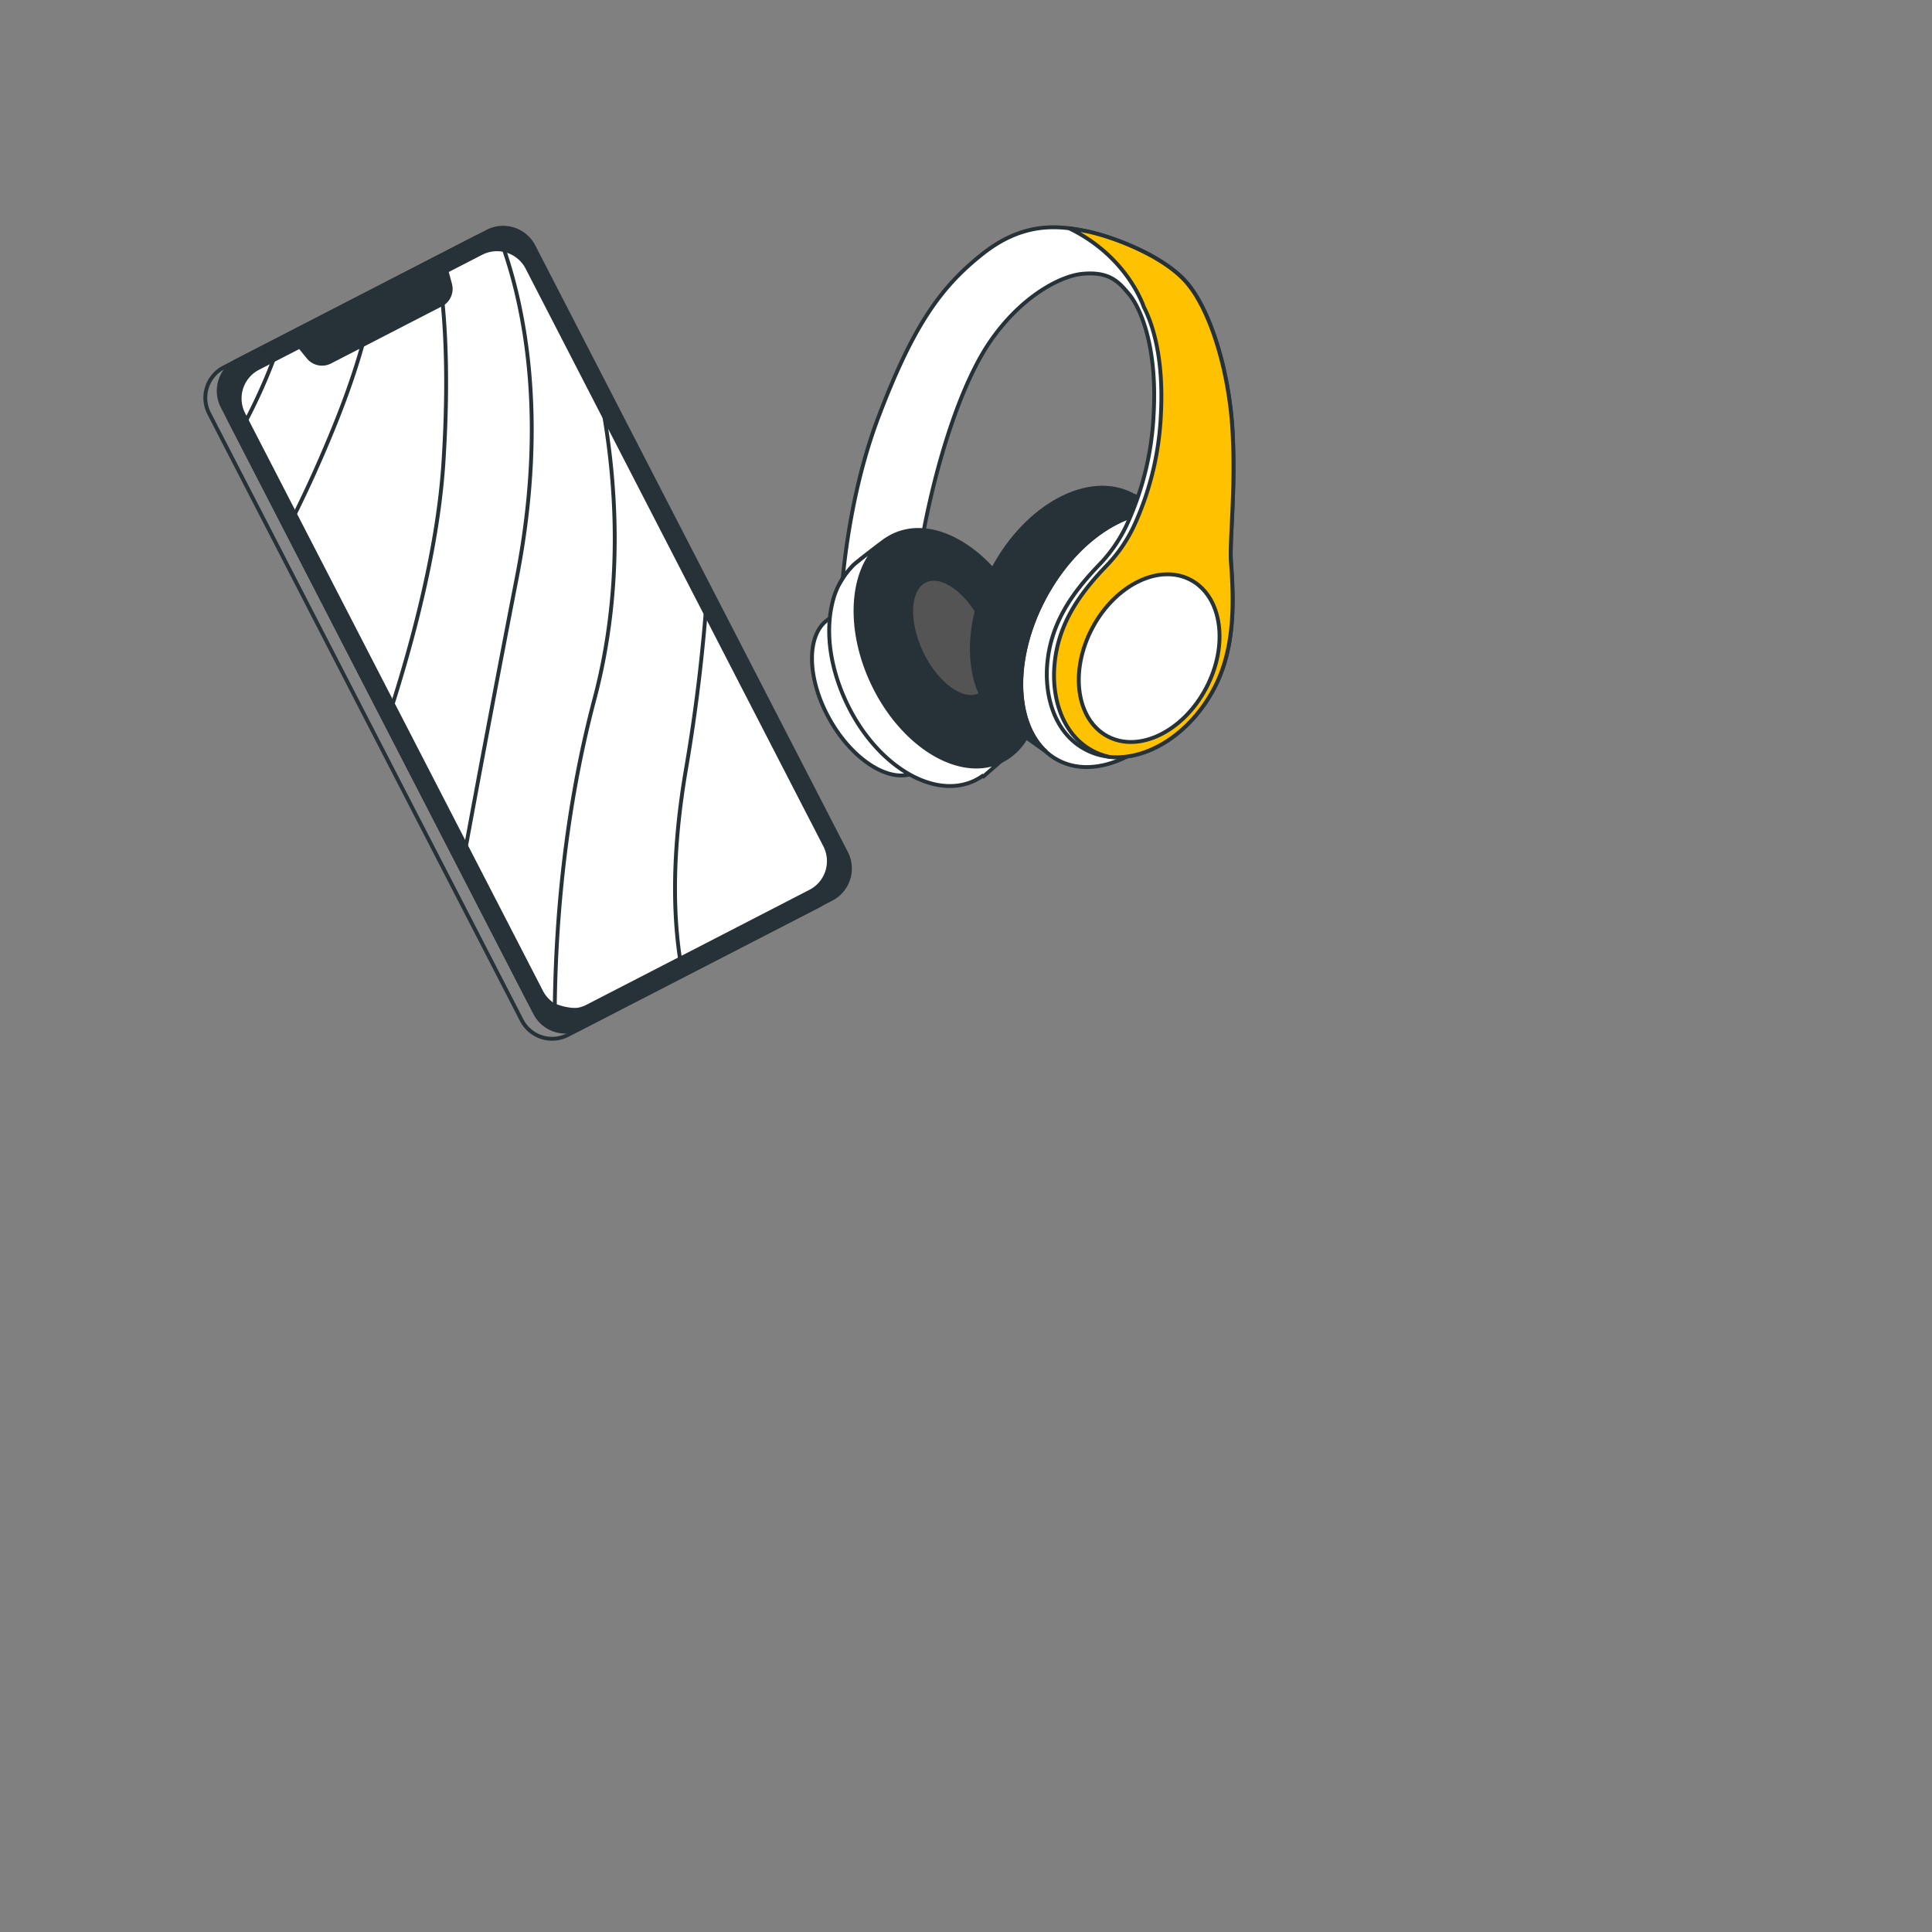 <svg xmlns="http://www.w3.org/2000/svg" viewBox="0 0 500 500"><rect x="0" y="0" width="500" height="500" fill="#808080" stroke="none"/><g id="freepik--device-2--inject-419"><ellipse cx="226.05" cy="179.82" rx="12.99" ry="22.79" transform="translate(-59.15 134.04) rotate(-29.38)" style="fill:#fff;stroke:#263238;stroke-miterlimit:10"></ellipse><ellipse cx="245.12" cy="167.77" rx="21.28" ry="32.35" transform="translate(-48.25 121.25) rotate(-25.38)" style="fill:#263238;stroke:#263238;stroke-linecap:round;stroke-linejoin:round"></ellipse><path d="M254.51,161.27c3.88,8.17,3.42,16.5-1,18.61s-11.19-2.81-15.07-11-3.41-16.5,1-18.6S250.64,153.1,254.51,161.27Z" style="fill:#545454;stroke:#263238;stroke-linecap:round;stroke-linejoin:round"></path><path d="M225.89,176.89c-7.21-15.2-5.5-31.3,3.58-37.34-.51.23-7.94,6-8.65,6.68a20.35,20.35,0,0,0-5.36,9.59c-2.13,8.68-.12,18.16,3.65,26.1,7.65,16.14,22.47,25.15,33.09,20.11a14.24,14.24,0,0,0,2.07-1.22l.27.12L259,197C248.36,202,233.55,193,225.89,176.89Z" style="fill:#fff;stroke:#263238;stroke-miterlimit:10"></path><ellipse cx="290.38" cy="165.48" rx="35.37" ry="22.8" transform="translate(8.11 344.44) rotate(-62.05)" style="fill:#fff;stroke:#263238;stroke-miterlimit:10"></ellipse><path d="M270.23,154.79c8.66-16.31,23.83-25.42,34.86-21.38L293,128.07c-11.12-5.9-27.24,2.69-36,19.18s-6.82,34.65,4.3,40.56l9.36,6.67C262.47,186.94,262,170.26,270.23,154.79Z" style="fill:#263238;stroke:#263238;stroke-linecap:round;stroke-linejoin:round"></path><path d="M319,111.57c-.87-15.49-5.73-31.37-11.92-38.49s-19.65-12-25.95-13.25-15.66-2.9-26.64,5.72-18.11,18.59-27.11,42.28c-6.08,16-8.4,32.69-9.28,41.84a20.75,20.75,0,0,1,2.75-3.44c.71-.72,8.14-6.45,8.65-6.68a16.33,16.33,0,0,1,1.78-1,15.06,15.06,0,0,1,7.8-1.33c3.11-16.3,9.12-37.1,17.17-48.83,8.19-11.91,18.39-17,23.85-17.52,7.16-.69,9.54,2.22,12.16,5.34,2,2.37,7.4,11.7,6.29,31.15a76.71,76.71,0,0,1-6.62,27.75,38.19,38.19,0,0,1-7.41,11c-7.15,7.41-12.66,15.31-13.51,25.92-.67,8.36,2,17.78,9.91,21.95,10.73,5.7,25.64-1.38,33.29-15.8,5.26-9.92,5.24-21.62,4.4-32.53C318.14,140,319.84,127.05,319,111.57Z" style="fill:#fff;stroke:#263238;stroke-miterlimit:10"></path><path d="M314.18,178.2c5.26-9.92,5.24-21.62,4.4-32.53-.44-5.66,1.26-18.62.39-34.1s-5.73-31.37-11.92-38.49-19.65-12-25.95-13.25c-1.34-.26-2.81-.54-4.4-.74C291.86,66.4,296,79.41,296,79.41c2.33,4.47,5.26,13.41,4.42,28.24a77,77,0,0,1-6.62,27.74,38.25,38.25,0,0,1-7.41,11c-7.16,7.41-12.67,15.31-13.51,25.93-.67,8.35,2,17.78,9.91,22a16.73,16.73,0,0,0,4.39,1.58C296.88,196.83,307.94,190,314.18,178.2Z" style="fill:#FFC100;stroke:#263238;stroke-linecap:round;stroke-linejoin:round"></path><ellipse cx="297.4" cy="170.32" rx="22.92" ry="16.65" transform="translate(7.56 353.21) rotate(-62.05)" style="fill:#fff;stroke:#263238;stroke-miterlimit:10"></ellipse></g><g id="freepik--device-1--inject-419"><path d="M122.66,61.73,57.93,95.08A8.86,8.86,0,0,0,54.12,107L135,264A8.85,8.85,0,0,0,147,267.82l64.73-33.35a8.85,8.85,0,0,0,3.81-11.93l-80.9-157A8.86,8.86,0,0,0,122.66,61.73Zm87.4,158.86a8.86,8.86,0,0,1-3.82,11.93l-57.72,29.74a8.85,8.85,0,0,1-11.93-3.81L59.55,109A8.86,8.86,0,0,1,63.37,97L74.11,91.5l2.27,2.76A4.56,4.56,0,0,0,82,95.42l28.73-14.81A4.56,4.56,0,0,0,113,75.37l-.93-3.45,9-4.64A8.86,8.86,0,0,1,133,71.1Z" style="fill:#878787;stroke:#263238;stroke-miterlimit:10"></path><rect x="94.17" y="67.04" width="88.69" height="190.15" rx="9.05" transform="translate(-58.87 81.46) rotate(-27.26)" style="fill:#fff;stroke:#263238;stroke-miterlimit:10"></rect><path d="M96.6,76.75,72.14,89.36a143.1,143.1,0,0,1-9.71,21.82c.14.3.26.6.41.9L75,135.64c3.34-6.57,6.89-14.17,10.55-23C92.18,96.7,95.29,85.06,96.6,76.75Z" style="fill:none;stroke:#263238;stroke-linecap:round;stroke-linejoin:round"></path><path d="M153.85,95.07c5.07,21.71,8.68,53.06,0,85.82-7.72,29.11-10,57.66-10.27,79.35a15.89,15.89,0,0,0,13.24-.61l19.41-10c-2.1-12.52-2.4-29.14,1.36-50.92a455,455,0,0,0,5.53-46.85Z" style="fill:none;stroke:#263238;stroke-linecap:round;stroke-linejoin:round"></path><path d="M133.79,149.27c8-41.21,1.86-70.24-3.91-86.26a15.81,15.81,0,0,0-9.68,1.58l-7,3.61c1.8,10.44,3.14,26.88,1.56,51.47-1.37,21.3-7.49,45.14-14.15,65.68l19.29,37.42C123.77,201.71,128.58,176.05,133.79,149.27Z" style="fill:none;stroke:#263238;stroke-linecap:round;stroke-linejoin:round"></path><path d="M126.13,59.94,61.4,93.29a8.86,8.86,0,0,0-3.81,11.93l80.9,157A8.85,8.85,0,0,0,150.42,266l64.73-33.35A8.86,8.86,0,0,0,219,220.75l-80.91-157A8.85,8.85,0,0,0,126.13,59.94Zm87.4,158.86a8.86,8.86,0,0,1-3.82,11.93L152,260.48a8.86,8.86,0,0,1-11.93-3.82L63,107.17a8.85,8.85,0,0,1,3.82-11.92l10.74-5.54,2.26,2.76a4.57,4.57,0,0,0,5.61,1.16l28.74-14.81a4.56,4.56,0,0,0,2.31-5.24l-.93-3.45,9-4.63a8.85,8.85,0,0,1,11.93,3.81Z" style="fill:#263238;stroke:#263238;stroke-miterlimit:10"></path></g></svg>